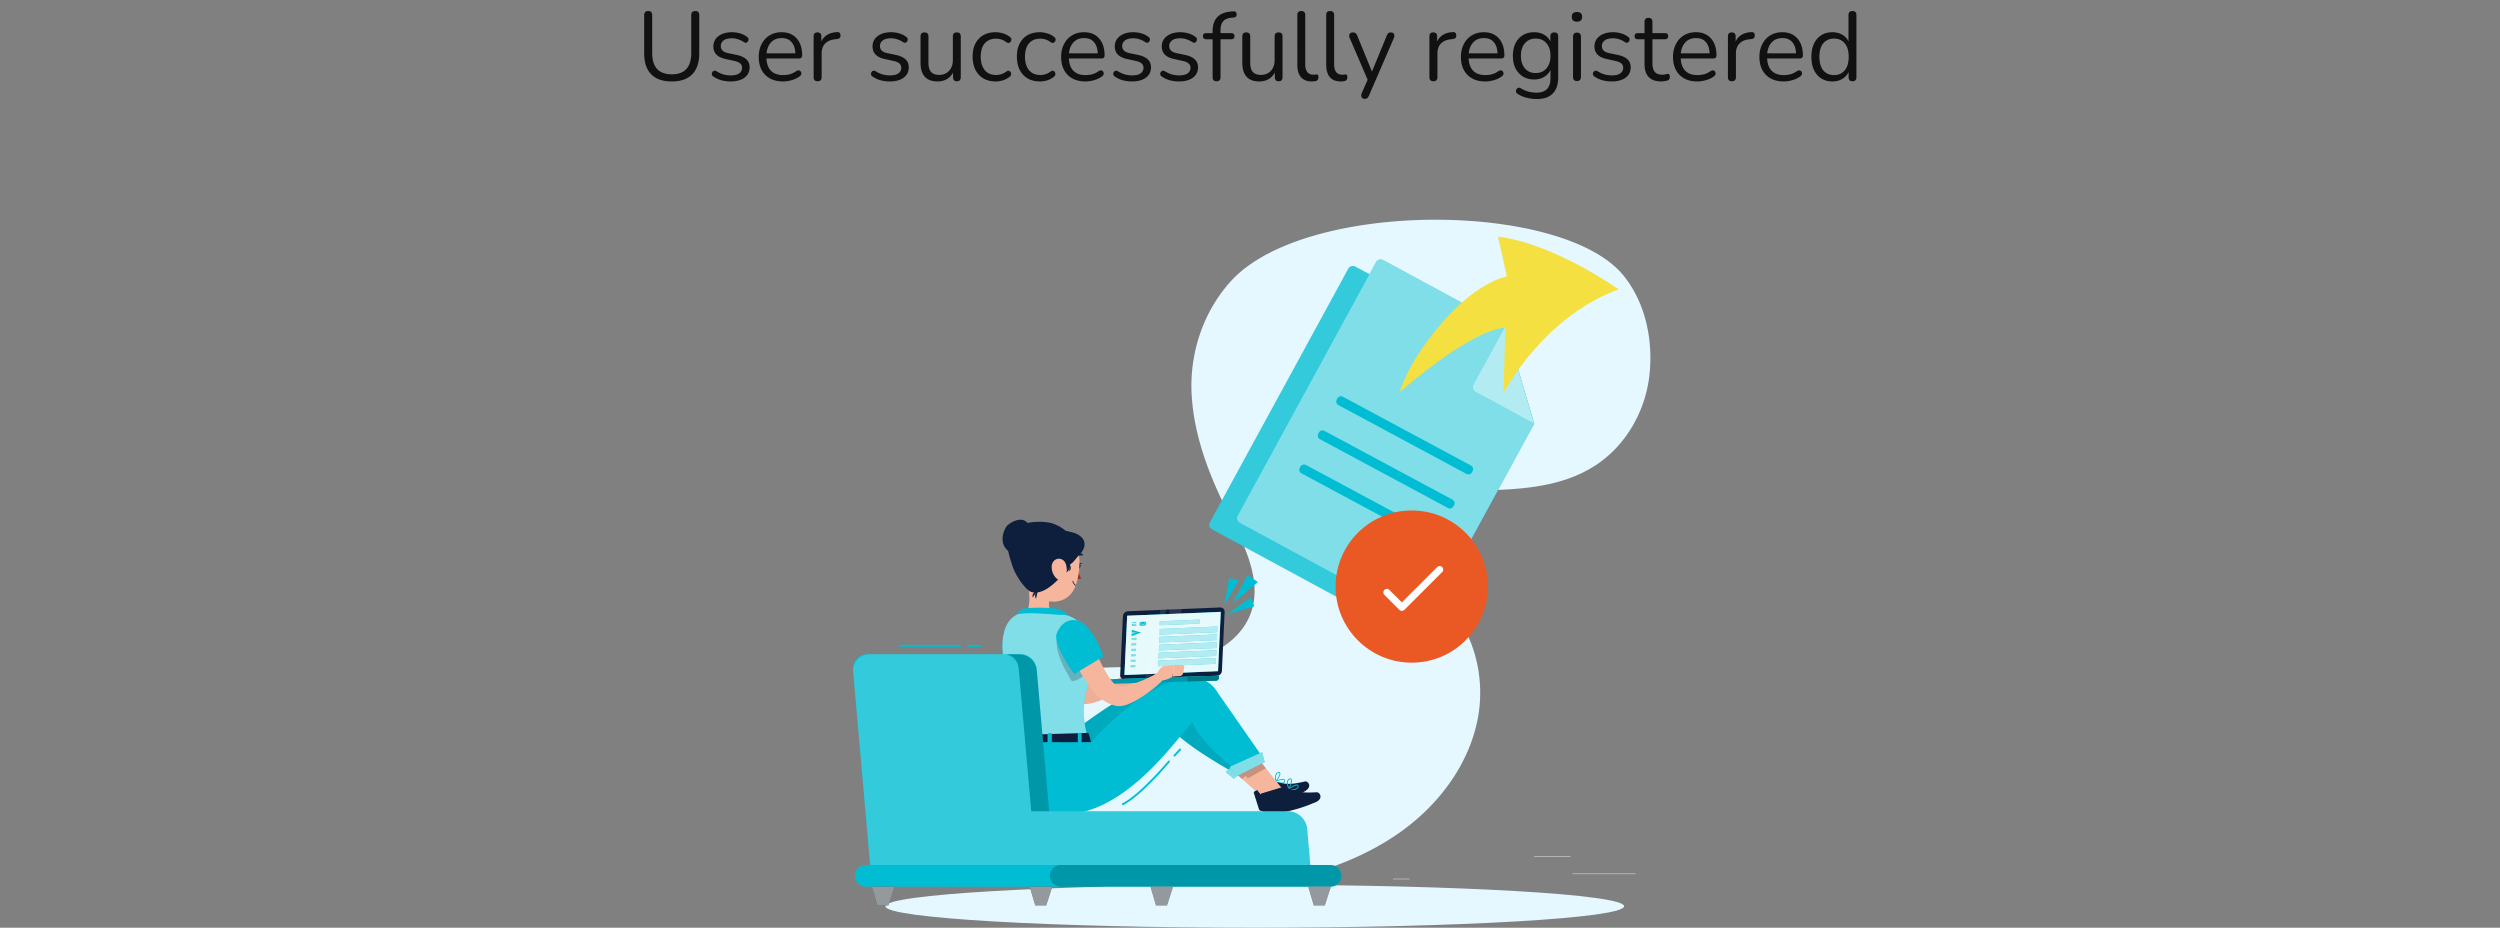 <svg xmlns="http://www.w3.org/2000/svg" width="1024" height="380" fill="none"><rect width="100%" height="100%" fill="#808080" stroke="none"/><path fill="#000" fill-opacity=".87" d="M275.174 33.36c-3.706 0-6.52-.973-8.44-2.92-1.92-1.973-2.88-4.84-2.88-8.6V6.2c0-1.12.547-1.68 1.64-1.68 1.094 0 1.64.56 1.64 1.68v15.48c0 5.84 2.68 8.76 8.04 8.76 5.307 0 7.96-2.92 7.96-8.76V6.2c0-1.12.56-1.68 1.68-1.68 1.067 0 1.6.56 1.6 1.68v15.64c0 3.76-.96 6.627-2.88 8.6-1.893 1.947-4.68 2.92-8.36 2.92Zm24.102 0c-1.2 0-2.414-.147-3.64-.44a11.24 11.24 0 0 1-3.36-1.52c-.48-.293-.72-.667-.72-1.12.026-.48.213-.853.56-1.12.346-.267.786-.267 1.32 0 1.04.64 2.04 1.093 3 1.36.986.24 1.96.36 2.92.36 1.52 0 2.666-.28 3.44-.84.773-.56 1.16-1.32 1.16-2.28 0-.747-.254-1.333-.76-1.76-.507-.453-1.307-.8-2.4-1.04l-3.64-.8c-3.307-.72-4.96-2.427-4.96-5.12 0-1.76.693-3.173 2.08-4.24 1.413-1.067 3.253-1.6 5.52-1.6 1.146 0 2.253.16 3.32.48a8.14 8.14 0 0 1 2.88 1.44c.453.32.653.707.6 1.16a1.49 1.49 0 0 1-.64 1.08c-.347.24-.774.2-1.28-.12a8.858 8.858 0 0 0-2.44-1.16 7.919 7.919 0 0 0-2.44-.4c-1.494 0-2.627.293-3.4.88-.774.587-1.16 1.36-1.16 2.32 0 1.493.986 2.453 2.96 2.88l3.64.76c1.706.373 3 .973 3.88 1.8.88.8 1.32 1.893 1.32 3.28 0 1.787-.707 3.2-2.12 4.24-1.414 1.013-3.294 1.52-5.64 1.52Zm21.458 0c-3.067 0-5.494-.893-7.28-2.68-1.787-1.813-2.68-4.267-2.68-7.36 0-2 .4-3.76 1.2-5.28.8-1.547 1.893-2.733 3.28-3.56 1.413-.853 3.04-1.28 4.88-1.28 2.64 0 4.706.853 6.2 2.56 1.493 1.68 2.24 4 2.24 6.96 0 .827-.467 1.24-1.4 1.24h-13.24c.106 2.213.746 3.907 1.92 5.08 1.173 1.147 2.8 1.72 4.88 1.72.88 0 1.773-.107 2.68-.32.906-.24 1.786-.653 2.64-1.24.613-.4 1.12-.48 1.52-.24.426.24.64.613.64 1.12.026.48-.24.907-.8 1.28-.88.64-1.934 1.133-3.16 1.48-1.2.347-2.374.52-3.52.52Zm-.52-17.76c-1.84 0-3.294.573-4.36 1.72-1.067 1.147-1.694 2.653-1.88 4.52h11.8c-.08-1.973-.6-3.507-1.56-4.6-.934-1.093-2.267-1.64-4-1.64Zm14.689 17.68c-1.094 0-1.64-.56-1.64-1.68V14.92c0-1.093.52-1.64 1.56-1.64 1.066 0 1.6.547 1.6 1.64v2.12c.533-1.227 1.36-2.16 2.48-2.8 1.12-.667 2.453-1.027 4-1.08.853-.08 1.306.347 1.36 1.28.08.933-.4 1.453-1.44 1.56l-.64.08c-1.84.16-3.24.747-4.2 1.76-.96.987-1.44 2.347-1.44 4.08v9.68c0 1.12-.547 1.68-1.64 1.68Zm29.568.08c-1.2 0-2.413-.147-3.64-.44a11.24 11.24 0 0 1-3.36-1.52c-.48-.293-.72-.667-.72-1.12.027-.48.213-.853.56-1.12.347-.267.787-.267 1.32 0 1.04.64 2.04 1.093 3 1.36.987.24 1.96.36 2.92.36 1.52 0 2.667-.28 3.44-.84.773-.56 1.16-1.32 1.16-2.28 0-.747-.253-1.333-.76-1.76-.507-.453-1.307-.8-2.4-1.04l-3.64-.8c-3.307-.72-4.96-2.427-4.96-5.12 0-1.76.693-3.173 2.08-4.24 1.413-1.067 3.253-1.6 5.52-1.6 1.147 0 2.253.16 3.32.48a8.123 8.123 0 0 1 2.88 1.44c.453.32.653.707.6 1.16a1.488 1.488 0 0 1-.64 1.08c-.347.24-.773.2-1.28-.12a8.845 8.845 0 0 0-2.44-1.16 7.919 7.919 0 0 0-2.44-.4c-1.493 0-2.627.293-3.4.88-.773.587-1.16 1.36-1.16 2.32 0 1.493.987 2.453 2.96 2.88l3.64.76c1.707.373 3 .973 3.88 1.8.88.8 1.32 1.893 1.32 3.28 0 1.787-.707 3.2-2.12 4.24-1.413 1.013-3.293 1.52-5.64 1.52Zm19.578 0c-4.667 0-7-2.573-7-7.72V14.92c0-1.093.533-1.64 1.6-1.64 1.093 0 1.64.547 1.64 1.64V25.6c0 1.733.347 3.013 1.04 3.84.72.827 1.84 1.24 3.36 1.24 1.653 0 3-.547 4.04-1.64 1.04-1.12 1.56-2.6 1.56-4.44v-9.68c0-1.093.547-1.64 1.64-1.64 1.067 0 1.6.547 1.6 1.64V31.6c0 1.12-.52 1.68-1.56 1.68-1.067 0-1.6-.56-1.6-1.68v-1.88a6.559 6.559 0 0 1-2.6 2.72c-1.093.613-2.333.92-3.72.92Zm23.782 0c-1.947 0-3.627-.413-5.04-1.24-1.414-.853-2.507-2.04-3.28-3.56-.747-1.547-1.12-3.347-1.12-5.4 0-3.093.84-5.52 2.52-7.28 1.68-1.787 3.986-2.68 6.92-2.68.96 0 1.96.16 3 .48a7.84 7.84 0 0 1 2.84 1.48c.453.32.64.72.56 1.2-.054.48-.28.84-.68 1.08-.374.24-.814.187-1.32-.16-.72-.533-1.44-.907-2.16-1.12a6.922 6.922 0 0 0-2.04-.32c-2.027 0-3.587.64-4.68 1.92-1.094 1.253-1.64 3.067-1.64 5.44 0 2.32.546 4.16 1.64 5.52 1.093 1.333 2.653 2 4.68 2 .666 0 1.346-.107 2.04-.32.72-.213 1.44-.587 2.16-1.12.506-.347.946-.387 1.32-.12.373.24.573.6.6 1.08.053.48-.134.867-.56 1.16a8.451 8.451 0 0 1-2.8 1.52c-1.014.293-2 .44-2.96.44Zm18.125 0c-1.947 0-3.627-.413-5.04-1.24-1.414-.853-2.507-2.04-3.28-3.56-.747-1.547-1.12-3.347-1.12-5.4 0-3.093.84-5.52 2.52-7.28 1.68-1.787 3.986-2.68 6.92-2.68.96 0 1.96.16 3 .48a7.84 7.84 0 0 1 2.84 1.48c.453.32.64.72.56 1.2-.054.48-.28.84-.68 1.08-.374.24-.814.187-1.32-.16-.72-.533-1.44-.907-2.16-1.12a6.922 6.922 0 0 0-2.04-.32c-2.027 0-3.587.64-4.68 1.92-1.094 1.253-1.64 3.067-1.64 5.44 0 2.32.546 4.16 1.64 5.52 1.093 1.333 2.653 2 4.68 2 .666 0 1.346-.107 2.04-.32.72-.213 1.44-.587 2.16-1.12.506-.347.946-.387 1.32-.12.373.24.573.6.6 1.08.053.48-.134.867-.56 1.16a8.451 8.451 0 0 1-2.8 1.52c-1.014.293-2 .44-2.96.44Zm18.645 0c-3.067 0-5.494-.893-7.28-2.68-1.787-1.813-2.68-4.267-2.68-7.36 0-2 .4-3.76 1.2-5.28.8-1.547 1.893-2.733 3.28-3.56 1.413-.853 3.04-1.28 4.88-1.28 2.64 0 4.706.853 6.2 2.56 1.493 1.68 2.24 4 2.24 6.96 0 .827-.467 1.24-1.4 1.24h-13.24c.106 2.213.746 3.907 1.92 5.08 1.173 1.147 2.8 1.72 4.88 1.72.88 0 1.773-.107 2.68-.32.906-.24 1.786-.653 2.64-1.24.613-.4 1.12-.48 1.52-.24.426.24.64.613.64 1.12.026.48-.24.907-.8 1.28-.88.64-1.934 1.133-3.16 1.48-1.2.347-2.374.52-3.52.52Zm-.52-17.76c-1.84 0-3.294.573-4.36 1.72-1.067 1.147-1.694 2.653-1.88 4.52h11.8c-.08-1.973-.6-3.507-1.56-4.6-.934-1.093-2.267-1.64-4-1.64Zm19.609 17.76c-1.2 0-2.413-.147-3.64-.44a11.24 11.24 0 0 1-3.36-1.52c-.48-.293-.72-.667-.72-1.12.027-.48.213-.853.56-1.12.347-.267.787-.267 1.32 0 1.04.64 2.04 1.093 3 1.36.987.24 1.96.36 2.92.36 1.52 0 2.667-.28 3.44-.84.773-.56 1.16-1.32 1.16-2.28 0-.747-.253-1.333-.76-1.76-.507-.453-1.307-.8-2.4-1.04l-3.64-.8c-3.307-.72-4.96-2.427-4.96-5.12 0-1.76.693-3.173 2.08-4.24 1.413-1.067 3.253-1.6 5.52-1.6 1.147 0 2.253.16 3.32.48a8.123 8.123 0 0 1 2.88 1.44c.453.32.653.707.6 1.16a1.488 1.488 0 0 1-.64 1.08c-.347.24-.773.2-1.28-.12a8.845 8.845 0 0 0-2.44-1.16 7.919 7.919 0 0 0-2.44-.4c-1.493 0-2.627.293-3.4.88-.773.587-1.16 1.36-1.16 2.32 0 1.493.987 2.453 2.96 2.88l3.64.76c1.707.373 3 .973 3.88 1.8.88.8 1.32 1.893 1.32 3.28 0 1.787-.707 3.2-2.12 4.24-1.413 1.013-3.293 1.52-5.64 1.52Zm19.258 0c-1.2 0-2.414-.147-3.64-.44a11.24 11.24 0 0 1-3.36-1.52c-.48-.293-.72-.667-.72-1.12.026-.48.213-.853.56-1.12.346-.267.786-.267 1.32 0 1.04.64 2.04 1.093 3 1.36.986.24 1.96.36 2.92.36 1.52 0 2.666-.28 3.44-.84.773-.56 1.16-1.32 1.16-2.28 0-.747-.254-1.333-.76-1.76-.507-.453-1.307-.8-2.4-1.04l-3.64-.8c-3.307-.72-4.96-2.427-4.96-5.12 0-1.76.693-3.173 2.08-4.24 1.413-1.067 3.253-1.6 5.52-1.6 1.146 0 2.253.16 3.32.48a8.14 8.14 0 0 1 2.88 1.44c.453.32.653.707.6 1.16a1.49 1.49 0 0 1-.64 1.08c-.347.24-.774.2-1.28-.12a8.858 8.858 0 0 0-2.44-1.16 7.919 7.919 0 0 0-2.44-.4c-1.494 0-2.627.293-3.4.88-.774.587-1.16 1.36-1.16 2.32 0 1.493.986 2.453 2.96 2.88l3.64.76c1.706.373 3 .973 3.88 1.8.88.8 1.32 1.893 1.32 3.28 0 1.787-.707 3.2-2.12 4.24-1.414 1.013-3.294 1.52-5.64 1.52Zm15.337-.08c-1.066 0-1.6-.56-1.6-1.68V16.08h-2.56c-.933 0-1.4-.427-1.4-1.28 0-.827.467-1.24 1.4-1.24h2.56v-.68c0-4.987 2.44-7.693 7.32-8.12l1.16-.12c.48-.027.827.08 1.04.32.214.24.32.533.32.88a1.3 1.3 0 0 1-.24.88c-.186.267-.453.413-.8.44l-.92.08c-1.626.133-2.813.627-3.56 1.48-.72.853-1.08 2.107-1.08 3.76v1.08h4.32c.934 0 1.4.413 1.4 1.24 0 .853-.466 1.28-1.4 1.28h-4.32V31.6c0 1.12-.546 1.68-1.64 1.68Zm17.561.08c-4.667 0-7-2.573-7-7.72V14.92c0-1.093.533-1.64 1.6-1.64 1.093 0 1.64.547 1.64 1.64V25.6c0 1.733.346 3.013 1.04 3.84.72.827 1.84 1.24 3.36 1.24 1.653 0 3-.547 4.04-1.64 1.04-1.12 1.56-2.6 1.56-4.44v-9.68c0-1.093.546-1.64 1.64-1.64 1.066 0 1.6.547 1.6 1.64V31.6c0 1.12-.52 1.68-1.56 1.68-1.067 0-1.6-.56-1.6-1.68v-1.88c-.614 1.173-1.48 2.08-2.6 2.72-1.094.613-2.334.92-3.72.92Zm21.462 0c-1.92 0-3.387-.573-4.4-1.72-1.014-1.173-1.52-2.867-1.52-5.08V6.16c0-1.093.533-1.64 1.6-1.64 1.093 0 1.64.547 1.64 1.64v20.16c0 2.853 1.133 4.28 3.4 4.28.24 0 .453-.013.64-.04a3.94 3.94 0 0 1 .56-.04c.293-.027.493.04.6.2.133.16.2.48.2.96 0 .907-.454 1.427-1.36 1.56-.214.053-.44.08-.68.08-.24.027-.467.04-.68.04Zm11.836 0c-1.92 0-3.387-.573-4.4-1.72-1.014-1.173-1.52-2.867-1.52-5.08V6.16c0-1.093.533-1.64 1.6-1.64 1.093 0 1.64.547 1.64 1.64v20.16c0 2.853 1.133 4.28 3.4 4.28.24 0 .453-.013.64-.04a3.94 3.94 0 0 1 .56-.04c.293-.027.493.04.6.2.133.16.2.48.2.96 0 .907-.454 1.427-1.36 1.56-.214.053-.44.08-.68.08-.24.027-.467.04-.68.04Zm9.806 7.12c-.613 0-1.027-.24-1.24-.72-.213-.453-.2-.973.04-1.56l2.44-5.52-7.36-17.12c-.267-.613-.28-1.147-.04-1.6.267-.453.76-.68 1.48-.68.747 0 1.293.427 1.64 1.28l6.04 14.76 6.08-14.76c.213-.48.44-.813.68-1 .24-.187.587-.28 1.04-.28.613 0 1.027.227 1.24.68.213.453.2.973-.04 1.56L560.71 39.2c-.213.48-.453.813-.72 1-.24.187-.587.28-1.04.28Zm28.179-7.2c-1.093 0-1.64-.56-1.64-1.68V14.92c0-1.093.52-1.64 1.56-1.64 1.067 0 1.6.547 1.6 1.64v2.12c.534-1.227 1.36-2.16 2.48-2.8 1.12-.667 2.454-1.027 4-1.08.854-.08 1.307.347 1.36 1.28.08.933-.4 1.453-1.44 1.56l-.64.08c-1.84.16-3.24.747-4.2 1.76-.96.987-1.44 2.347-1.44 4.08v9.68c0 1.12-.546 1.68-1.64 1.68Zm21.222.08c-3.067 0-5.494-.893-7.28-2.68-1.787-1.813-2.68-4.267-2.68-7.36 0-2 .4-3.76 1.2-5.28.8-1.547 1.893-2.733 3.28-3.56 1.413-.853 3.04-1.28 4.88-1.28 2.64 0 4.706.853 6.2 2.56 1.493 1.68 2.24 4 2.24 6.96 0 .827-.467 1.24-1.4 1.24h-13.24c.106 2.213.746 3.907 1.92 5.08 1.173 1.147 2.8 1.72 4.88 1.72.88 0 1.773-.107 2.68-.32.906-.24 1.786-.653 2.64-1.24.613-.4 1.12-.48 1.52-.24.426.24.64.613.64 1.12.026.48-.24.907-.8 1.28-.88.64-1.934 1.133-3.16 1.48-1.2.347-2.374.52-3.52.52Zm-.52-17.76c-1.84 0-3.294.573-4.36 1.72-1.067 1.147-1.694 2.653-1.88 4.52h11.8c-.08-1.973-.6-3.507-1.56-4.6-.934-1.093-2.267-1.64-4-1.64Zm21.649 24.96c-1.413 0-2.8-.173-4.16-.52a11.396 11.396 0 0 1-3.64-1.56c-.4-.24-.64-.533-.72-.88-.053-.32 0-.64.16-.96.16-.293.387-.507.68-.64.32-.133.653-.107 1 .08 1.173.72 2.293 1.213 3.36 1.48 1.067.267 2.12.4 3.16.4 3.84 0 5.76-1.973 5.76-5.92V28.6c-.56 1.227-1.44 2.2-2.64 2.92-1.173.693-2.52 1.04-4.04 1.04-1.787 0-3.333-.413-4.64-1.24-1.307-.827-2.32-1.96-3.04-3.4-.693-1.467-1.04-3.16-1.04-5.08s.347-3.6 1.04-5.04c.72-1.467 1.733-2.6 3.04-3.4 1.307-.8 2.853-1.2 4.64-1.2 1.52 0 2.867.333 4.04 1s2.04 1.6 2.6 2.8v-2.08c0-1.093.533-1.64 1.6-1.64 1.067 0 1.6.547 1.6 1.64V31.6c0 2.987-.747 5.227-2.24 6.72-1.467 1.493-3.64 2.24-6.52 2.24ZM629 29.92c1.867 0 3.347-.64 4.44-1.92 1.093-1.28 1.64-3 1.64-5.16s-.547-3.867-1.64-5.12c-1.093-1.28-2.573-1.92-4.44-1.92-1.84 0-3.307.64-4.4 1.92-1.093 1.253-1.64 2.96-1.64 5.12s.547 3.88 1.64 5.16c1.093 1.28 2.56 1.92 4.4 1.92Zm16.917-21.04c-1.413 0-2.12-.667-2.12-2 0-1.307.707-1.96 2.12-1.96 1.414 0 2.12.653 2.12 1.96 0 1.333-.706 2-2.12 2Zm0 24.32c-1.066 0-1.6-.587-1.6-1.76V15.08c0-1.147.534-1.72 1.6-1.72 1.094 0 1.64.573 1.64 1.72v16.36c0 1.173-.546 1.76-1.64 1.76Zm14.257.16c-1.2 0-2.413-.147-3.64-.44a11.24 11.24 0 0 1-3.36-1.52c-.48-.293-.72-.667-.72-1.12.027-.48.214-.853.56-1.12.347-.267.787-.267 1.32 0 1.04.64 2.04 1.093 3 1.36.987.24 1.96.36 2.92.36 1.52 0 2.667-.28 3.44-.84.774-.56 1.16-1.32 1.16-2.28 0-.747-.253-1.333-.76-1.76-.506-.453-1.306-.8-2.4-1.04l-3.64-.8c-3.306-.72-4.96-2.427-4.96-5.12 0-1.76.694-3.173 2.08-4.24 1.414-1.067 3.254-1.6 5.52-1.6 1.147 0 2.254.16 3.32.48a8.123 8.123 0 0 1 2.88 1.44c.454.32.654.707.6 1.16a1.485 1.485 0 0 1-.64 1.08c-.346.24-.773.2-1.28-.12a8.845 8.845 0 0 0-2.44-1.16 7.914 7.914 0 0 0-2.44-.4c-1.493 0-2.626.293-3.4.88-.773.587-1.16 1.36-1.16 2.32 0 1.493.987 2.453 2.96 2.88l3.64.76c1.707.373 3 .973 3.88 1.8.88.8 1.32 1.893 1.32 3.28 0 1.787-.706 3.2-2.12 4.24-1.413 1.013-3.293 1.52-5.64 1.52Zm20.303 0c-2.294 0-4.014-.6-5.16-1.8-1.147-1.227-1.72-2.987-1.72-5.28v-10.2h-2.68c-.934 0-1.4-.427-1.4-1.28 0-.827.466-1.24 1.4-1.24h2.68v-4.6c0-1.093.546-1.64 1.64-1.64 1.066 0 1.6.547 1.6 1.64v4.6h5.04c.933 0 1.4.413 1.4 1.24 0 .853-.467 1.28-1.4 1.28h-5.04v9.88c0 1.52.32 2.68.96 3.48.64.773 1.68 1.16 3.12 1.16.506 0 .933-.053 1.28-.16.346-.107.653-.16.92-.16.24-.027.44.053.6.24.16.187.24.507.24.96 0 .32-.067.613-.2.88a.966.966 0 0 1-.6.56c-.32.107-.747.2-1.28.28-.507.107-.974.16-1.4.16Zm14.749 0c-3.067 0-5.494-.893-7.28-2.68-1.787-1.813-2.68-4.267-2.68-7.36 0-2 .4-3.76 1.2-5.28.8-1.547 1.893-2.733 3.28-3.56 1.413-.853 3.04-1.28 4.88-1.28 2.64 0 4.706.853 6.2 2.56 1.493 1.68 2.24 4 2.24 6.96 0 .827-.467 1.24-1.4 1.24h-13.24c.106 2.213.746 3.907 1.92 5.08 1.173 1.147 2.8 1.72 4.88 1.72.88 0 1.773-.107 2.68-.32.906-.24 1.786-.653 2.64-1.24.613-.4 1.12-.48 1.52-.24.426.24.64.613.64 1.12.026.48-.24.907-.8 1.28-.88.64-1.934 1.133-3.16 1.48-1.2.347-2.374.52-3.52.52Zm-.52-17.76c-1.84 0-3.294.573-4.36 1.72-1.067 1.147-1.694 2.653-1.88 4.52h11.8c-.08-1.973-.6-3.507-1.56-4.6-.934-1.093-2.267-1.64-4-1.64Zm14.689 17.68c-1.093 0-1.64-.56-1.64-1.68V14.92c0-1.093.52-1.64 1.56-1.64 1.067 0 1.6.547 1.6 1.64v2.12c.533-1.227 1.36-2.16 2.48-2.8 1.12-.667 2.453-1.027 4-1.08.853-.08 1.307.347 1.36 1.28.08.933-.4 1.453-1.44 1.56l-.64.08c-1.84.16-3.24.747-4.2 1.76-.96.987-1.44 2.347-1.44 4.08v9.68c0 1.12-.547 1.68-1.64 1.68Zm21.221.08c-3.066 0-5.493-.893-7.28-2.68-1.786-1.813-2.68-4.267-2.68-7.36 0-2 .4-3.76 1.2-5.28.8-1.547 1.894-2.733 3.28-3.56 1.414-.853 3.04-1.28 4.88-1.28 2.64 0 4.707.853 6.2 2.56 1.494 1.68 2.24 4 2.24 6.96 0 .827-.466 1.24-1.4 1.24h-13.24c.107 2.213.747 3.907 1.92 5.08 1.174 1.147 2.8 1.72 4.88 1.72.88 0 1.774-.107 2.68-.32.907-.24 1.787-.653 2.64-1.24.614-.4 1.12-.48 1.52-.24.427.24.64.613.64 1.12.027.48-.24.907-.8 1.28-.88.64-1.933 1.133-3.16 1.48-1.2.347-2.373.52-3.52.52Zm-.52-17.76c-1.84 0-3.293.573-4.36 1.72-1.066 1.147-1.693 2.653-1.88 4.52h11.8c-.08-1.973-.6-3.507-1.56-4.6-.933-1.093-2.266-1.64-4-1.64Zm20.449 17.76c-1.733 0-3.253-.413-4.56-1.24-1.28-.827-2.28-1.987-3-3.48-.693-1.52-1.04-3.307-1.04-5.36 0-2.08.347-3.867 1.04-5.36.72-1.52 1.72-2.68 3-3.48 1.307-.827 2.827-1.24 4.56-1.24 1.52 0 2.854.333 4 1 1.174.667 2.04 1.587 2.6 2.76V6.16c0-1.093.547-1.64 1.64-1.64 1.067 0 1.6.547 1.6 1.64V31.6c0 1.12-.533 1.68-1.6 1.68-1.066 0-1.6-.56-1.6-1.68v-2.08a6.607 6.607 0 0 1-2.64 2.84c-1.146.667-2.48 1-4 1Zm.68-2.6c1.814 0 3.267-.64 4.36-1.92 1.094-1.307 1.64-3.16 1.64-5.56 0-2.427-.546-4.28-1.64-5.56-1.093-1.28-2.546-1.92-4.36-1.92-1.84 0-3.306.64-4.4 1.92-1.066 1.28-1.6 3.133-1.6 5.56 0 2.4.534 4.253 1.6 5.56 1.094 1.28 2.56 1.92 4.4 1.92Z"/><path fill="#EBEBEB" d="M669.927 357.839h-25.843v.194h25.843v-.194ZM577.324 359.945h-6.781v.194h6.781v-.194ZM643.304 350.621H628.33v.194h14.974v-.194ZM393.513 351.926h-33.7v.194h33.7v-.194ZM405.405 351.926h-4.939v.194h4.939v-.194ZM494.559 355.205h-73.096v.194h73.096v-.194Z"/><path fill="#E5F7FF" d="M504.106 115.234c-11.345 12.549-16.963 29.643-16.003 46.505.959 16.862 7.202 33.009 14.801 48.106 6.656 13.225 14.607 28.222 9.161 41.983-3.043 7.693-9.98 13.389-17.65 16.559-7.67 3.17-16.081 4.087-24.376 4.499-14.138.707-28.488.062-42.244 3.365-13.756 3.302-27.302 11.461-32.623 24.523-6.266 15.393.85 33.809 13.397 44.741 12.555 10.933 29.393 15.627 45.911 17.95a202.322 202.322 0 0 0 69.718-2.393c18.36-3.878 36.424-10.475 51.405-21.734 14.973-11.259 26.662-27.546 29.869-45.962 3.199-18.415-3.012-38.781-17.666-50.452-6.094-4.857-13.444-8.175-18.789-13.839-5.345-5.665-8.06-15.098-3.097-21.097 3.277-3.963 8.801-5.175 13.92-5.789 25.179-2.991 53.074 2.176 74.134-11.896 12.055-8.058 19.858-21.796 21.575-36.156 1.716-14.359-1.397-29.9-10.48-41.182-24.758-30.716-130.641-31.268-160.963 2.269Z"/><path fill="#E5F7FF" d="M513.949 380c83.554 0 151.288-3.938 151.288-8.796 0-4.858-67.734-8.796-151.288-8.796-83.554 0-151.288 3.938-151.288 8.796 0 4.858 67.734 8.796 151.288 8.796Z"/><path fill="#00BDD3" d="m501.521 247.896 1.95-11.213 3.831 1.112-5.781 10.101ZM502.808 251.478l10.971-3.155-1.522-3.675-9.449 6.83ZM504.759 247.267l6.25-11.772 4.205 2.913-10.455 8.859ZM401.504 264.921h-4.939a.385.385 0 0 1-.39-.389c0-.218.171-.388.39-.388h4.939c.219 0 .39.17.39.388a.385.385 0 0 1-.39.389ZM393.28 264.921h-24.758a.385.385 0 0 1-.39-.389c0-.218.171-.388.39-.388h24.75c.219 0 .39.17.39.388a.384.384 0 0 1-.382.389ZM481.061 309.881a.393.393 0 0 1-.266-.101.391.391 0 0 1-.023-.552l2.309-2.502a.402.402 0 0 1 .554-.023.39.39 0 0 1 .024.551l-2.31 2.503a.38.38 0 0 1-.288.124ZM459.907 329.796a.402.402 0 0 1-.351-.21.386.386 0 0 1 .172-.521c7.233-3.644 18.688-17.273 18.805-17.413a.387.387 0 0 1 .593.497c-.476.568-11.681 13.886-19.055 17.608a.342.342 0 0 1-.164.039Z"/><path fill="#F6B69E" d="m516.055 325.538 5.571-4.592-14.029-13.257-5.985 5.09 14.443 12.759Z"/><path fill="#00BDD3" d="M526.136 319.182c-.374-.233-1.139-.124-1.927.093-.375.109-.765.233-1.108.358-.273.101-.523.202-.734.287-.312.132-.538.233-.616.272-.07.016-.117.085-.125.163-.008.023.008.055.024.078a.16.16 0 0 0 .109.078c.788.209 1.599.341 2.419.404.398.054.811.023 1.193-.086.024-.008.039-.008.055-.015.219-.07.437-.164.632-.28a.99.99 0 0 0 .367-.863.587.587 0 0 0-.289-.489Zm-.078.505a.593.593 0 0 1-.25.583c-.148.124-.359.202-.632.256-.265.055-.585.07-.952.047a10.792 10.792 0 0 1-1.482-.187l-.367-.07a9.822 9.822 0 0 1 2.076-.722 9.549 9.549 0 0 1 1.155-.187.67.67 0 0 1 .327.078c.086.046.133.124.125.202Z"/><path fill="#00BDD3" d="M523.585 316.26a1.342 1.342 0 0 0-.889.567 1.32 1.32 0 0 0-.156.295c-.469 1.003-.227 2.518-.172 2.798.008.023.008.031.008.039a.157.157 0 0 0 .117.132c.031.015.07.023.109.007.023 0 .047-.015.07-.038.133-.109.273-.257.429-.436a6.29 6.29 0 0 0 .664-.932c.483-.785.827-1.671.616-2.129-.086-.179-.289-.389-.796-.303Zm.468.458c.133.303-.125.995-.522 1.679-.258.435-.554.855-.851 1.165-.062-.489-.125-1.422.117-2.113.047-.156.117-.303.203-.42.133-.186.32-.334.538-.396l.11-.016c.327-.054.39.063.405.101Z"/><path fill="#0E1F3D" d="m520.901 320.62-6.991 3.512a.61.61 0 0 0-.328.73l2.06 6.512c.226.637.928.971 1.576.746.039-.016.086-.031.125-.047 11.977-4.188 15.645-7.156 16.901-7.832 3.566-1.935 1.56-4.453.234-4.142-5.969 1.422-7.975 1.057-10.557.388-1.381-.209-2.599-.077-3.02.133Z"/><path fill="#000" d="m507.597 307.697 7.108 6.27-5.992 5.09-7.101-6.271 5.985-5.089Z" opacity=".2"/><path fill="#00BDD3" d="m505.388 319.011 8.935-8.205-1.967-3.443-10.331 8.835 3.363 2.813Z"/><path fill="#fff" d="m505.388 319.011 8.935-8.205-1.967-3.443-10.331 8.835 3.363 2.813Z" opacity=".5"/><path fill="#00BDD3" d="m510.952 308.567-1.193 1.026-1.787 1.53-1.069.902-3.114 2.665-.6.505s-12.727-7.141-19.812-13.241c-4.853-4.18-5.29-5.734-5.797-5.345-6.843 5.182-27.099 23.101-38.577 32.425-.375.039-.741.078-1.124.101-6.133.451-10.955-.225-14.7-1.647-.039-4.958 4.221-16.535 4.572-17.654 0 0 16.94-16.769 44.383-30.942.273-.14.554-.249.827-.365.359-.155.71-.303 1.076-.435 1.436-.544 2.841-.878 4.206-.948 1.225-.062 2.419.155 3.566.559a13.73 13.73 0 0 1 1.904.832c.546.272 1.077.59 1.592.917.85.536 1.669 1.134 2.442 1.725 1.748 1.344 15.005 18.353 22.136 26.201v.008c.375.443.734.831 1.069 1.181Z"/><path fill="#000" d="m510.952 308.567-1.193 1.026-1.787 1.53-1.069.902-3.114 2.665-.6.505s-12.727-7.141-19.812-13.241c-4.853-4.18-5.29-5.734-5.797-5.345-6.843 5.182-27.099 23.101-38.577 32.425-.375.039-.741.078-1.124.101-6.133.451-10.955-.225-14.7-1.647-.039-4.958 4.221-16.535 4.572-17.654 0 0 16.94-16.769 44.383-30.942.273-.14.554-.249.827-.365.359-.155.71-.303 1.076-.435 1.436-.544 2.841-.878 4.206-.948 1.225-.062 2.419.155 3.566.559a13.73 13.73 0 0 1 1.904.832c.546.272 1.077.59 1.592.917.85.536 1.669 1.134 2.442 1.725 1.748 1.344 15.005 18.353 22.136 26.201v.008c.375.443.734.831 1.069 1.181Z" opacity=".1"/><path fill="#F6B69E" d="M420.558 236.987c1.069 4.841 2.193 11.905-1.139 15.222a107.616 107.616 0 0 0 14.81 20.126c7.311-12.658.382-20.483.382-20.483-5.478-1.166-5.392-3.365-4.533-7.156l-9.52-7.709Z"/><path fill="#00BDD3" d="M416.032 252.823a6.144 6.144 0 0 1 2.372-3.233c1.093-.839 12.453-.963 15.411 0a7.435 7.435 0 0 1 4.127 3.241l-21.91-.008Z"/><path fill="#F6B69E" d="m468.444 272.094 2.941-1.337.149 4.771s-1.374 1.22-2.88 1.686c-1.443.443-2.816-.878-2.458-2.338a4.164 4.164 0 0 1 2.248-2.782Z"/><path fill="#F6B69E" d="m475.137 272.109-.156 1.749a1.233 1.233 0 0 1-.967 1.111l-2.513.559-.148-4.771 2.552.039a1.213 1.213 0 0 1 1.232 1.205v.108ZM431.138 285.668c4.417 2.168 9.832 3.412 15.146 2.518 6.257-1.049 17.158-7.304 21.902-10.894l-1.6-2.37c-2.364.505-21.683 10.28-34.168 1.437-2.325-1.647-11.454-8.43-14.685-8.29-5.235.233-4.783 5.695-2.536 7.972 2.646 2.657 12.329 7.856 15.941 9.627Z"/><g fill="#000" opacity=".2"><path d="M474.982 273.857a1.25 1.25 0 0 1-.967 1.112l-2.497.559v.008s-1.373 1.22-2.872 1.686a1.62 1.62 0 0 1-.46.078l-.008.007c-4.744 3.59-15.637 9.838-21.894 10.887-5.314.886-10.729-.35-15.146-2.526-3.612-1.771-13.311-6.97-15.941-9.627-2.247-2.277-2.699-7.732 2.536-7.972 3.223-.14 12.36 6.643 14.685 8.29 11.907 8.431 30.025-.069 33.732-1.313.007-.054.015-.116.031-.171a4.183 4.183 0 0 1 2.247-2.789l2.91-1.321.032-.008 2.528.031a1.213 1.213 0 0 1 1.225 1.212v.101l-.141 1.756Z" opacity=".2"/><path d="m471.376 270.757-.023.008v-.008h.023Z" opacity=".2"/></g><path fill="#00BDD3" d="M447.501 260.632c6.624 14.538-8.739 18.688-1.701 42.527l-33.396.8c.226-12.774 4.783-10.031-1.225-34.049-.507-2.036-1.358-7.872.819-13.186.851-2.067 2.357-3.823 4.331-4.888 2.465-1.329 13.327-.287 18.282.039 5.368-.746 11.907 6.939 12.89 8.757Z"/><path fill="#fff" d="M447.501 260.632c6.624 14.538-8.739 18.688-1.701 42.527l-33.396.8c.226-12.774 4.783-10.031-1.225-34.049-.507-2.036-1.358-7.872.819-13.186.851-2.067 2.357-3.823 4.331-4.888 2.465-1.329 13.327-.287 18.282.039 5.368-.746 11.907 6.939 12.89 8.757Z" opacity=".5"/><path fill="#0E1F3D" d="M441.118 231.789c-.093.637.164 1.157.562 1.212.398.054.804-.389.89-1.003.093-.614-.164-1.157-.562-1.212-.398-.046-.804.396-.89 1.003Z"/><path fill="#0E1F3D" d="m441.828 230.802 1.529-.21c0-.008-.921 1.033-1.529.21Z"/><path fill="#A02724" d="M441.219 232.628s.656 2.782 1.623 4.204c-.92.637-2.247.093-2.247.093l.624-4.297Z"/><path fill="#0E1F3D" d="M443.326 227.516a.378.378 0 0 0 .226-.28.36.36 0 0 0-.304-.412 3.611 3.611 0 0 0-3.168.995.365.365 0 0 0-.023.513c.14.148.367.155.515.023.015-.015.031-.031.047-.054a2.91 2.91 0 0 1 2.52-.754c.062.007.133 0 .187-.031Z"/><path fill="#F6B69E" d="M420.909 226.761c-.632 7.576-1.061 10.762 2.184 15.168 4.885 6.628 14.373 5.758 17.252-1.484 2.607-6.512 3.207-17.802-3.737-21.858-4.947-2.922-11.33-1.298-14.271 3.621a10.215 10.215 0 0 0-1.428 4.553Z"/><path fill="#0E1F3D" d="M440.517 239.987a4.154 4.154 0 0 1-1.264-1.85c-.023-.077.023-.163.109-.194a.152.152 0 0 1 .188.109c.226.629.6 1.181 1.084 1.624l-.117.311ZM415.486 216.908c-2.903 3.916-4.222 4.934-.632 15.354 1.443 4.188 5.633 9.736 7.67 10.241 3.652.917 7.202-1.639 9.948-4.211 2.404-2.254 4.705-4.686 6.165-7.631 1.459-2.945 1.997-6.473.795-9.526-1.31-3.318-5.937-6.279-9.402-7.009-4.073-.855-12.133-.474-14.544 2.782Z"/><path fill="#0E1F3D" d="M438.237 231.307s.913 1.562-.241 2.727l.023-2.082.218-.645Z"/><path fill="#0E1F3D" d="M438.223 231.307s.336 2.393-1.678 3.287l1.085-2.588.593-.699ZM424.826 241.617s-2.216 1.003-1.896 3.171l1.615-2.293.281-.878Z"/><path fill="#0E1F3D" d="M424.912 241.664s-1.685 1.741-.577 3.644l.647-2.727-.07-.917ZM441.274 228.183c.788-.808 1.592-1.632 2.169-2.603.585-.971.936-2.121.765-3.233-.227-1.445-1.319-2.634-2.591-3.364-1.272-.723-2.731-1.049-4.167-1.368-.702-.155-1.49-.303-2.106.07-.601.358-.859 1.111-.82 1.803.032.692.312 1.344.562 1.989.991 2.526 1.615 5.121 2.091 7.778.242 1.345.055 2.23 1.389 1.718.89-.35 2.029-2.091 2.708-2.79Z"/><path fill="#F6B69E" d="M430.772 231.921a6.615 6.615 0 0 0 1.725 4.763c1.584 1.717 3.597.59 4.174-1.539.531-1.911.328-5.105-1.748-6.022-2.075-.924-4.042.661-4.151 2.798ZM519.271 329.034l6.023-5.851-11.657-14.6-7.288 4.281 12.922 16.17Z"/><path fill="#00BDD3" d="M531.443 321.381c-.671-.234-2.045.512-3.082 1.173-.266.163-.5.326-.703.466l-.015.008-.102.078c-.234.163-.405.287-.468.334a.173.173 0 0 0-.094.194.202.202 0 0 0 .172.14c.718.031 1.436.008 2.154-.07.164-.016.32-.031.476-.055a2.99 2.99 0 0 0 1.451-.497c.156-.101.304-.21.429-.334a1.05 1.05 0 0 0 .195-.987.677.677 0 0 0-.413-.45Zm.046.559a.674.674 0 0 1-.124.668c-.203.249-.609.451-1.186.591a8.635 8.635 0 0 1-1.616.217c-.249.008-.515.024-.788.024.086-.07.172-.132.266-.195.062-.046.124-.085.187-.132a10.44 10.44 0 0 1 2.731-1.359.647.647 0 0 1 .367.007c.078.024.14.094.163.179Z"/><path fill="#00BDD3" d="M528.102 318.902a1.4 1.4 0 0 0-.796.792c-.491 1.197.234 3.039.359 3.326 0 .008 0 .008.008.008 0 .015 0 .023.008.023a.201.201 0 0 0 .156.117.2.2 0 0 0 .117-.016.138.138 0 0 0 .062-.046c.008-.016.016-.016.024-.024a2.94 2.94 0 0 0 .327-.528c.578-1.08 1.116-2.883.64-3.504-.14-.179-.398-.35-.905-.148Zm-.195 3.675c-.211-.614-.585-1.919-.242-2.727.094-.225.258-.42.476-.536l.109-.055c.336-.132.422-.015.453.024.335.45-.187 2.292-.796 3.294Z"/><path fill="#000" d="m513.021 307.689 5.493 7.001-7.428 4.118-5.579-6.814 7.514-4.305Z" opacity=".2"/><path fill="#0E1F3D" d="m412.099 301.426-.772 3.015c-.117.241.171.466.554.459l34.394-.808c.305-.016.546-.164.562-.35l-.858-3.163c.023-.202-.25-.373-.578-.365l-32.748.956a.602.602 0 0 0-.554.256Z"/><path fill="#00BDD3" d="m442.703 304.449-.906.093c-.179-.008-.327-.054-.327-.163l-.016-3.893c0-.109.148-.218.328-.241l.905-.101c.179.008.328.054.328.171l.015 3.893c-.008.109-.148.218-.327.241ZM430.39 304.605l-.906.093c-.179-.008-.319-.055-.327-.163l-.008-3.893c0-.109.148-.218.328-.241l.897-.101c.179.008.328.054.328.171l.015 3.893c0 .124-.148.217-.327.241Z"/><path fill="#00BDD3" d="m430.39 304.605-.906.093c-.179-.008-.319-.055-.327-.163l-.008-3.893c0-.109.148-.218.328-.241l.897-.101c.179.008.328.054.328.171l.015 3.893c0 .124-.148.217-.327.241Z"/><path fill="#00BDD3" d="m517.632 310.821-1.522.855-.007.007-2.614 1.469-2.349 1.313-.008.008-2.411 1.352v.008l-.92.52s-.211-.147-.578-.419c-.14-.101-.304-.218-.491-.358-.57-.427-1.374-1.025-2.302-1.764v-.007c-4.854-3.816-13.491-11.33-16.058-18.152-1.662 1.974-3.652 4.445-5.93 7.18-9.809 11.787-25.063 28.424-43.392 30.592a17.93 17.93 0 0 1-1.123.116c-6.125.529-10.955-.085-14.716-1.461-9.512-3.465-12.165-11.795-11.509-18.874v-.023c.054-3.31.71-9.216.71-9.216l34.699.039c4.892-5.913 14.7-15.175 24.734-21.019.234-.147.476-.287.718-.411.297-.179.601-.335.898-.498 3.261-1.779 6.523-3.154 9.613-3.9a24.402 24.402 0 0 1 2.036-.404 19.244 19.244 0 0 1 2.076-.202v.007c4.751-.217 8.879 1.547 11.68 6.271l18.259 26.233.507.738ZM498.906 274.915l-38.343 1.577 1.124-24.298 38.342-1.577-1.123 24.298Z"/><path fill="#0E1F3D" d="m498.461 276.834-37.788 1.554c-1.069.046-1.904-.793-1.85-1.857l1.116-24.143c.047-1.072.96-1.973 2.029-2.02l37.789-1.554c1.069-.047 1.904.785 1.849 1.857l-1.116 24.142c-.047 1.073-.96 1.974-2.029 2.021Z"/><path fill="#00BDD3" d="m498.906 274.915-38.343 1.577 1.124-24.298 38.342-1.577-1.123 24.298Z"/><path fill="#fff" d="m498.906 274.915-38.343 1.577 1.124-24.298 38.342-1.577-1.123 24.298Z" opacity=".9"/><path fill="#fff" d="m475.295 249.824-6.336 28.206 2.52-.101 6.25-28.206-2.434.101ZM479.18 249.668l-6.336 28.207 5.002-.21 6.25-28.199-4.916.202Z" opacity=".1"/><path fill="#00BDD3" d="m486.46 277.137 12.765-.358c.219 1.477-.413 2.028-1.225 2.052l-4.081.101-2.723.062-4.237.116-26.287.762-.211-1.842 25.999-.893Z"/><path fill="#00BDD3" d="m486.46 277.136 12.765-.357c.219 1.476-.413 2.028-1.225 2.051l-4.081.101-2.723.062-4.237.117-32.537.995a.948.948 0 0 1-.882-.537.943.943 0 0 1 .819-1.344l32.101-1.088Z"/><path fill="#000" d="m486.46 277.136 12.765-.357c.219 1.476-.413 2.028-1.225 2.051l-4.081.101-2.723.062-4.237.117-32.537.995a.948.948 0 0 1-.882-.537.943.943 0 0 1 .819-1.344l32.101-1.088Z" opacity=".2"/><path fill="#000" d="m499.226 276.779.078.513a1.35 1.35 0 0 1-1.303 1.538l-4.081.101-7.577.272.125-2.067 12.758-.357ZM433.105 261.347s-1.803 3.66 3.402 13.326l2.177 3.94c.717 1.298 5.493-1.352 6.913-3.784 0 0-9.122-5.455-12.492-13.482Z" opacity=".2"/><path fill="#F6B69E" d="m477.244 272.613 3.628-1.064-.585 5.587s-5.064 3.372-6.82.147l.703-1.802a4.925 4.925 0 0 1 3.074-2.868Z"/><path fill="#F6B69E" d="m485.039 273.748-.453 2.013a1.45 1.45 0 0 1-1.303 1.134l-3.019.233.585-5.586 2.965.466a1.43 1.43 0 0 1 1.241 1.608c0 .047-.008.086-.016.132ZM447.032 282.063c2.528 3.418 6.086 6.27 10.276 7.086 4.932.964 14.42-5.983 18.867-10.482-.226-1.896-.093-2.922-1.997-3.186 0 0-4.892 3.574-14.131 5.719-2.98.692-4.97-2.347-7.576-6.768-1.296-2.207-5.493-11.244-7.077-13.256-2.536-3.233-9.77-.917-6.898 6.861 1.209 3.271 6.468 11.228 8.536 14.026Z"/><path fill="#00BDD3" d="M444.333 255.885c5.134 4.693 7.631 12.992 7.631 12.992l-11.985 7.273s-8.763-12.246-7.202-16.512c1.233-3.311 3.519-5.486 6.523-5.673 1.865-.109 3.66.661 5.033 1.92ZM416.852 305.079l-.905.023c-.18-.023-.32-.085-.312-.202l.327-3.877c.016-.117.164-.21.344-.218l.905-.023c.179.023.32.093.312.202l-.328 3.885c-.008.109-.164.225-.343.21ZM506.326 318.001l11.673-5.812-.999-4.134-13.312 6.053 2.638 3.893Z"/><path fill="#fff" d="m506.326 318.001 11.673-5.812-.999-4.134-13.312 6.053 2.638 3.893Z" opacity=".5"/><path fill="#0E1F3D" d="m524.826 322.546-8.053 2.433a.655.655 0 0 0-.484.714l.968 7.273a1.323 1.323 0 0 0 1.522 1.081c.046-.008.093-.016.14-.032 13.452-2.23 17.892-4.685 19.335-5.175 4.128-1.39 2.482-4.429 1.015-4.335-6.586.404-8.638-.35-11.252-1.531-1.397-.49-2.708-.567-3.191-.428ZM416.547 226.668c-2.419.381-4.814-1.469-5.571-3.784-.757-2.316-.133-4.903 1.108-7.009.913-1.554 6.898-5.237 9.121-1.088 4.417 8.26-4.658 11.881-4.658 11.881Z"/><path fill="#00BDD3" d="m498.562 258.946-23.604 1.002.11-2.331 23.603-1.002-.109 2.331Z"/><path fill="#fff" d="m498.562 258.946-23.604 1.002.11-2.331 23.603-1.002-.109 2.331Z" opacity=".7"/><path fill="#00BDD3" d="m498.422 262.186-23.604.995.102-2.331 23.603-.995-.101 2.331Z"/><path fill="#fff" d="m498.422 262.186-23.604.995.102-2.331 23.603-.995-.101 2.331Z" opacity=".7"/><path fill="#00BDD3" d="m498.274 265.419-23.604 1.002.11-2.331 23.603-1.003-.109 2.332Z"/><path fill="#fff" d="m498.274 265.419-23.604 1.002.11-2.331 23.603-1.003-.109 2.332Z" opacity=".7"/><path fill="#00BDD3" d="m498.126 268.659-23.604.995.11-2.331 23.603-.995-.109 2.331Z"/><path fill="#fff" d="m498.126 268.659-23.604.995.11-2.331 23.603-.995-.109 2.331Z" opacity=".7"/><path fill="#00BDD3" d="m497.985 271.892-23.604 1.003.102-2.332 23.603-1.002-.101 2.331Z"/><path fill="#fff" d="m497.985 271.892-23.604 1.003.102-2.332 23.603-1.002-.101 2.331Z" opacity=".7"/><path fill="#00BDD3" d="m465.432 261.25-1.894.082.033.776 1.895-.082-.034-.776Z"/><path fill="#fff" d="m465.432 261.25-1.894.082.033.776 1.895-.082-.034-.776Z" opacity=".5"/><path fill="#00BDD3" d="m465.347 263.495-1.895.081.034.776 1.894-.081-.033-.776Z"/><path fill="#fff" d="m465.347 263.495-1.895.081.034.776 1.894-.081-.033-.776Z" opacity=".5"/><path fill="#00BDD3" d="m465.251 265.733-1.894.081.033.777 1.895-.082-.034-.776Z"/><path fill="#fff" d="m465.251 265.733-1.894.081.033.777 1.895-.082-.034-.776Z" opacity=".5"/><path fill="#00BDD3" d="m465.166 267.979-1.894.082.033.776 1.895-.082-.034-.776Z"/><path fill="#fff" d="m465.166 267.979-1.894.082.033.776 1.895-.082-.034-.776Z" opacity=".5"/><path fill="#00BDD3" d="m465.073 270.217-1.894.081.033.777 1.894-.082-.033-.776Z"/><path fill="#fff" d="m463.208 271.084.07-.785 1.888-.078-.07.777-1.888.086Z" opacity=".5"/><path fill="#00BDD3" d="m464.982 272.456-1.894.08.033.776 1.894-.079-.033-.777Z"/><path fill="#fff" d="m464.982 272.456-1.894.08.033.776 1.894-.079-.033-.777Z" opacity=".5"/><path fill="#00BDD3" d="m467.397 259.109-3.917 1.453.039-1.025 2.17-.35-2.146-.148.039-1.025 3.815 1.095ZM491.313 255.402l-16.355.692.079-1.616 16.354-.692-.078 1.616Z"/><path fill="#fff" d="m491.313 255.402-16.355.692.079-1.616 16.354-.692-.078 1.616Z" opacity=".7"/><path fill="#00BDD3" d="m469.247 256.242-2.395.101.967-.614.265.248.289-.256.874.521ZM467.725 255.658l-.967.614.07-1.422.897.808ZM469.403 254.804l-.078 1.352-.882-.513.96-.839Z"/><path fill="#fff" d="m468.118 255.397-.054.057.006.005.054-.056-.006-.006Z"/><path fill="#fff" d="m468.072 255.42-.006.005.053.057.006-.006-.053-.056Z"/><path fill="#00BDD3" d="m469.402 254.671-1.03.933-.289.248-.265-.24-.897-.809-.07-.069 2.551-.063ZM465.44 254.921l-1.894.08.01.233 1.894-.08-.01-.233ZM465.442 255.51l-1.894.081.01.233 1.894-.081-.01-.233ZM465.44 256.111l-1.894.08.01.233 1.894-.08-.01-.233ZM575.365 138.079h-11.368a1.862 1.862 0 0 1-1.865-1.858c0-1.025.835-1.857 1.865-1.857h11.368c1.03 0 1.865.832 1.865 1.857a1.862 1.862 0 0 1-1.865 1.858Z"/><path fill="#fff" d="M575.365 138.079h-11.368a1.862 1.862 0 0 1-1.865-1.858c0-1.025.835-1.857 1.865-1.857h11.368c1.03 0 1.865.832 1.865 1.857a1.862 1.862 0 0 1-1.865 1.858Z" opacity=".7"/><path fill="#00BDD3" d="m617.072 176.238-43.587 79.879a2.135 2.135 0 0 1-2.887.847l-74.165-40.134a2.118 2.118 0 0 1-.851-2.875l56.687-103.897a2.138 2.138 0 0 1 2.888-.847l49.976 27.041 11.939 39.986Z"/><path fill="#fff" d="m617.072 176.238-43.587 79.879a2.135 2.135 0 0 1-2.887.847l-74.165-40.134a2.118 2.118 0 0 1-.851-2.875l56.687-103.897a2.138 2.138 0 0 1 2.888-.847l49.976 27.041 11.939 39.986Z" opacity=".2"/><path fill="#00BDD3" d="m592.619 194.167-55.391-29.759-1.853 3.42 55.391 29.758 1.853-3.419ZM585.049 208.138l-55.391-29.759-1.852 3.42 55.391 29.758 1.852-3.419ZM577.482 222.109l-55.391-29.758-1.852 3.419 55.391 29.758 1.852-3.419ZM605.196 136.221l-13.14 24.096a2.118 2.118 0 0 0 .851 2.875l24.118 13.054-11.829-40.025Z"/><path fill="#fff" d="m605.196 136.221-13.14 24.096a2.118 2.118 0 0 0 .851 2.875l24.118 13.054-11.829-40.025Z" opacity=".7"/><path fill="#00BDD3" d="m628.432 173.549-43.586 79.879a2.135 2.135 0 0 1-2.887.847l-74.166-40.134a2.117 2.117 0 0 1-.85-2.875l56.687-103.897a2.137 2.137 0 0 1 2.887-.847l49.977 27.041 11.938 39.986Z"/><path fill="#fff" d="m628.432 173.549-43.586 79.879a2.135 2.135 0 0 1-2.887.847l-74.166-40.134a2.117 2.117 0 0 1-.85-2.875l56.687-103.897a2.137 2.137 0 0 1 2.887-.847l49.977 27.041 11.938 39.986Z" opacity=".5"/><path fill="#00BDD3" d="m602.504 190.683-52.435-28.167a1.693 1.693 0 0 0-2.278.676l-.258.474a1.679 1.679 0 0 0 .679 2.269l52.435 28.167a1.693 1.693 0 0 0 2.278-.676l.257-.474a1.664 1.664 0 0 0-.678-2.269ZM594.935 204.654 542.5 176.486a1.693 1.693 0 0 0-2.278.676l-.258.474a1.68 1.68 0 0 0 .679 2.269l52.435 28.168a1.693 1.693 0 0 0 2.278-.676l.258-.474a1.667 1.667 0 0 0-.679-2.269ZM587.366 218.625l-52.434-28.167a1.694 1.694 0 0 0-2.279.676l-.257.474a1.679 1.679 0 0 0 .679 2.269l52.434 28.167c.82.435 1.834.132 2.279-.676l.257-.474a1.665 1.665 0 0 0-.679-2.269ZM616.565 133.532l-13.148 24.096a2.117 2.117 0 0 0 .85 2.875l24.119 13.054-11.821-40.025Z"/><path fill="#fff" d="m616.565 133.532-13.148 24.096a2.117 2.117 0 0 0 .85 2.875l24.119 13.054-11.821-40.025Z" opacity=".7"/><path fill="#F4E041" d="m613.552 96.911 3.667 16.217c-13.888 3.8-26.35 17.483-35.315 30.421-3.535 5.105-6.531 11.034-8.77 17.304 0 0 28.004-25.23 43.446-26.706l-.734 26.807s16.011-31.058 47.113-42.426c-.008-.008-26.053-18.687-49.407-21.617Z"/><path fill="#00BDD3" d="m424.616 274.083 7.077 80.555h-11.408l-7.615-86.686h5.228c3.503 0 6.414 2.658 6.718 6.131Z"/><path fill="#000" d="m424.685 274.806 7.015 79.832h-11.408l-7.615-86.686h4.494c3.909 0 7.171 2.976 7.514 6.854Z" opacity=".2"/><path fill="#00BDD3" d="m417.203 273.197 7.155 81.441h-67.915l-7.069-80.438c-.297-3.357 2.364-6.248 5.75-6.248h56.321c3.004 0 5.501 2.277 5.758 5.245Z"/><path fill="#fff" d="m417.28 274.083 7.077 80.555h-67.915l-6.976-79.382c-.343-3.924 2.763-7.304 6.719-7.304h54.369c3.504 0 6.422 2.658 6.726 6.131Z" opacity=".2"/><path fill="#00BDD3" d="M536.727 354.638H356.756l-1.959-22.34h172.762c3.987 0 7.498 3.217 7.841 7.188l1.327 15.152Z"/><path fill="#fff" d="M536.727 354.638H356.756l-1.959-22.34h172.762c3.987 0 7.498 3.217 7.841 7.188l1.327 15.152Z" opacity=".2"/><path fill="#00BDD3" d="M544.981 363.193H354.64c-2.465 0-4.471-1.989-4.471-4.452 0-2.455 1.998-4.452 4.471-4.452h190.341c2.466 0 4.471 1.989 4.471 4.452 0 2.455-2.005 4.452-4.471 4.452Z"/><path fill="#000" d="M544.982 363.193H434.487c-2.466 0-4.471-1.989-4.471-4.452 0-2.455 1.997-4.452 4.471-4.452h110.495c2.465 0 4.471 1.989 4.471 4.452 0 2.455-2.006 4.452-4.471 4.452Z" opacity=".2"/><path fill="#263238" d="m357.138 363.193 2.255 7.646h4.51l2.481-7.646h-9.246Z"/><path fill="#fff" d="m357.138 363.193 2.255 7.646h4.51l2.481-7.646h-9.246Z" opacity=".5"/><path fill="#263238" d="m421.768 363.193 2.255 7.646h4.51l2.481-7.646h-9.246Z"/><path fill="#fff" d="m421.768 363.193 2.255 7.646h4.51l2.481-7.646h-9.246Z" opacity=".5"/><path fill="#263238" d="m471.238 363.193 2.255 7.646h4.51l2.481-7.646h-9.246Z"/><path fill="#fff" d="m471.238 363.193 2.255 7.646h4.51l2.481-7.646h-9.246Z" opacity=".5"/><path fill="#263238" d="m535.868 363.193 2.255 7.646h4.51l2.481-7.646h-9.246Z"/><path fill="#fff" d="m535.868 363.193 2.255 7.646h4.51l2.481-7.646h-9.246Z" opacity=".5"/><path fill="#EA5924" d="M609.432 240.254c0 17.215-13.964 31.171-31.19 31.171-17.225 0-31.189-13.956-31.189-31.171 0-17.216 13.964-31.172 31.189-31.172 17.226 0 31.19 13.956 31.19 31.172Z"/><path fill="#fff" d="m574.212 246.733-5.11-5.107a1.437 1.437 0 0 0-2.045 0 1.436 1.436 0 0 0 0 2.043l6.119 6.114a1.455 1.455 0 0 0 2.059 0l15.478-15.454a1.436 1.436 0 0 0 0-2.043 1.438 1.438 0 0 0-2.045 0l-14.456 14.447Z"/></svg>
